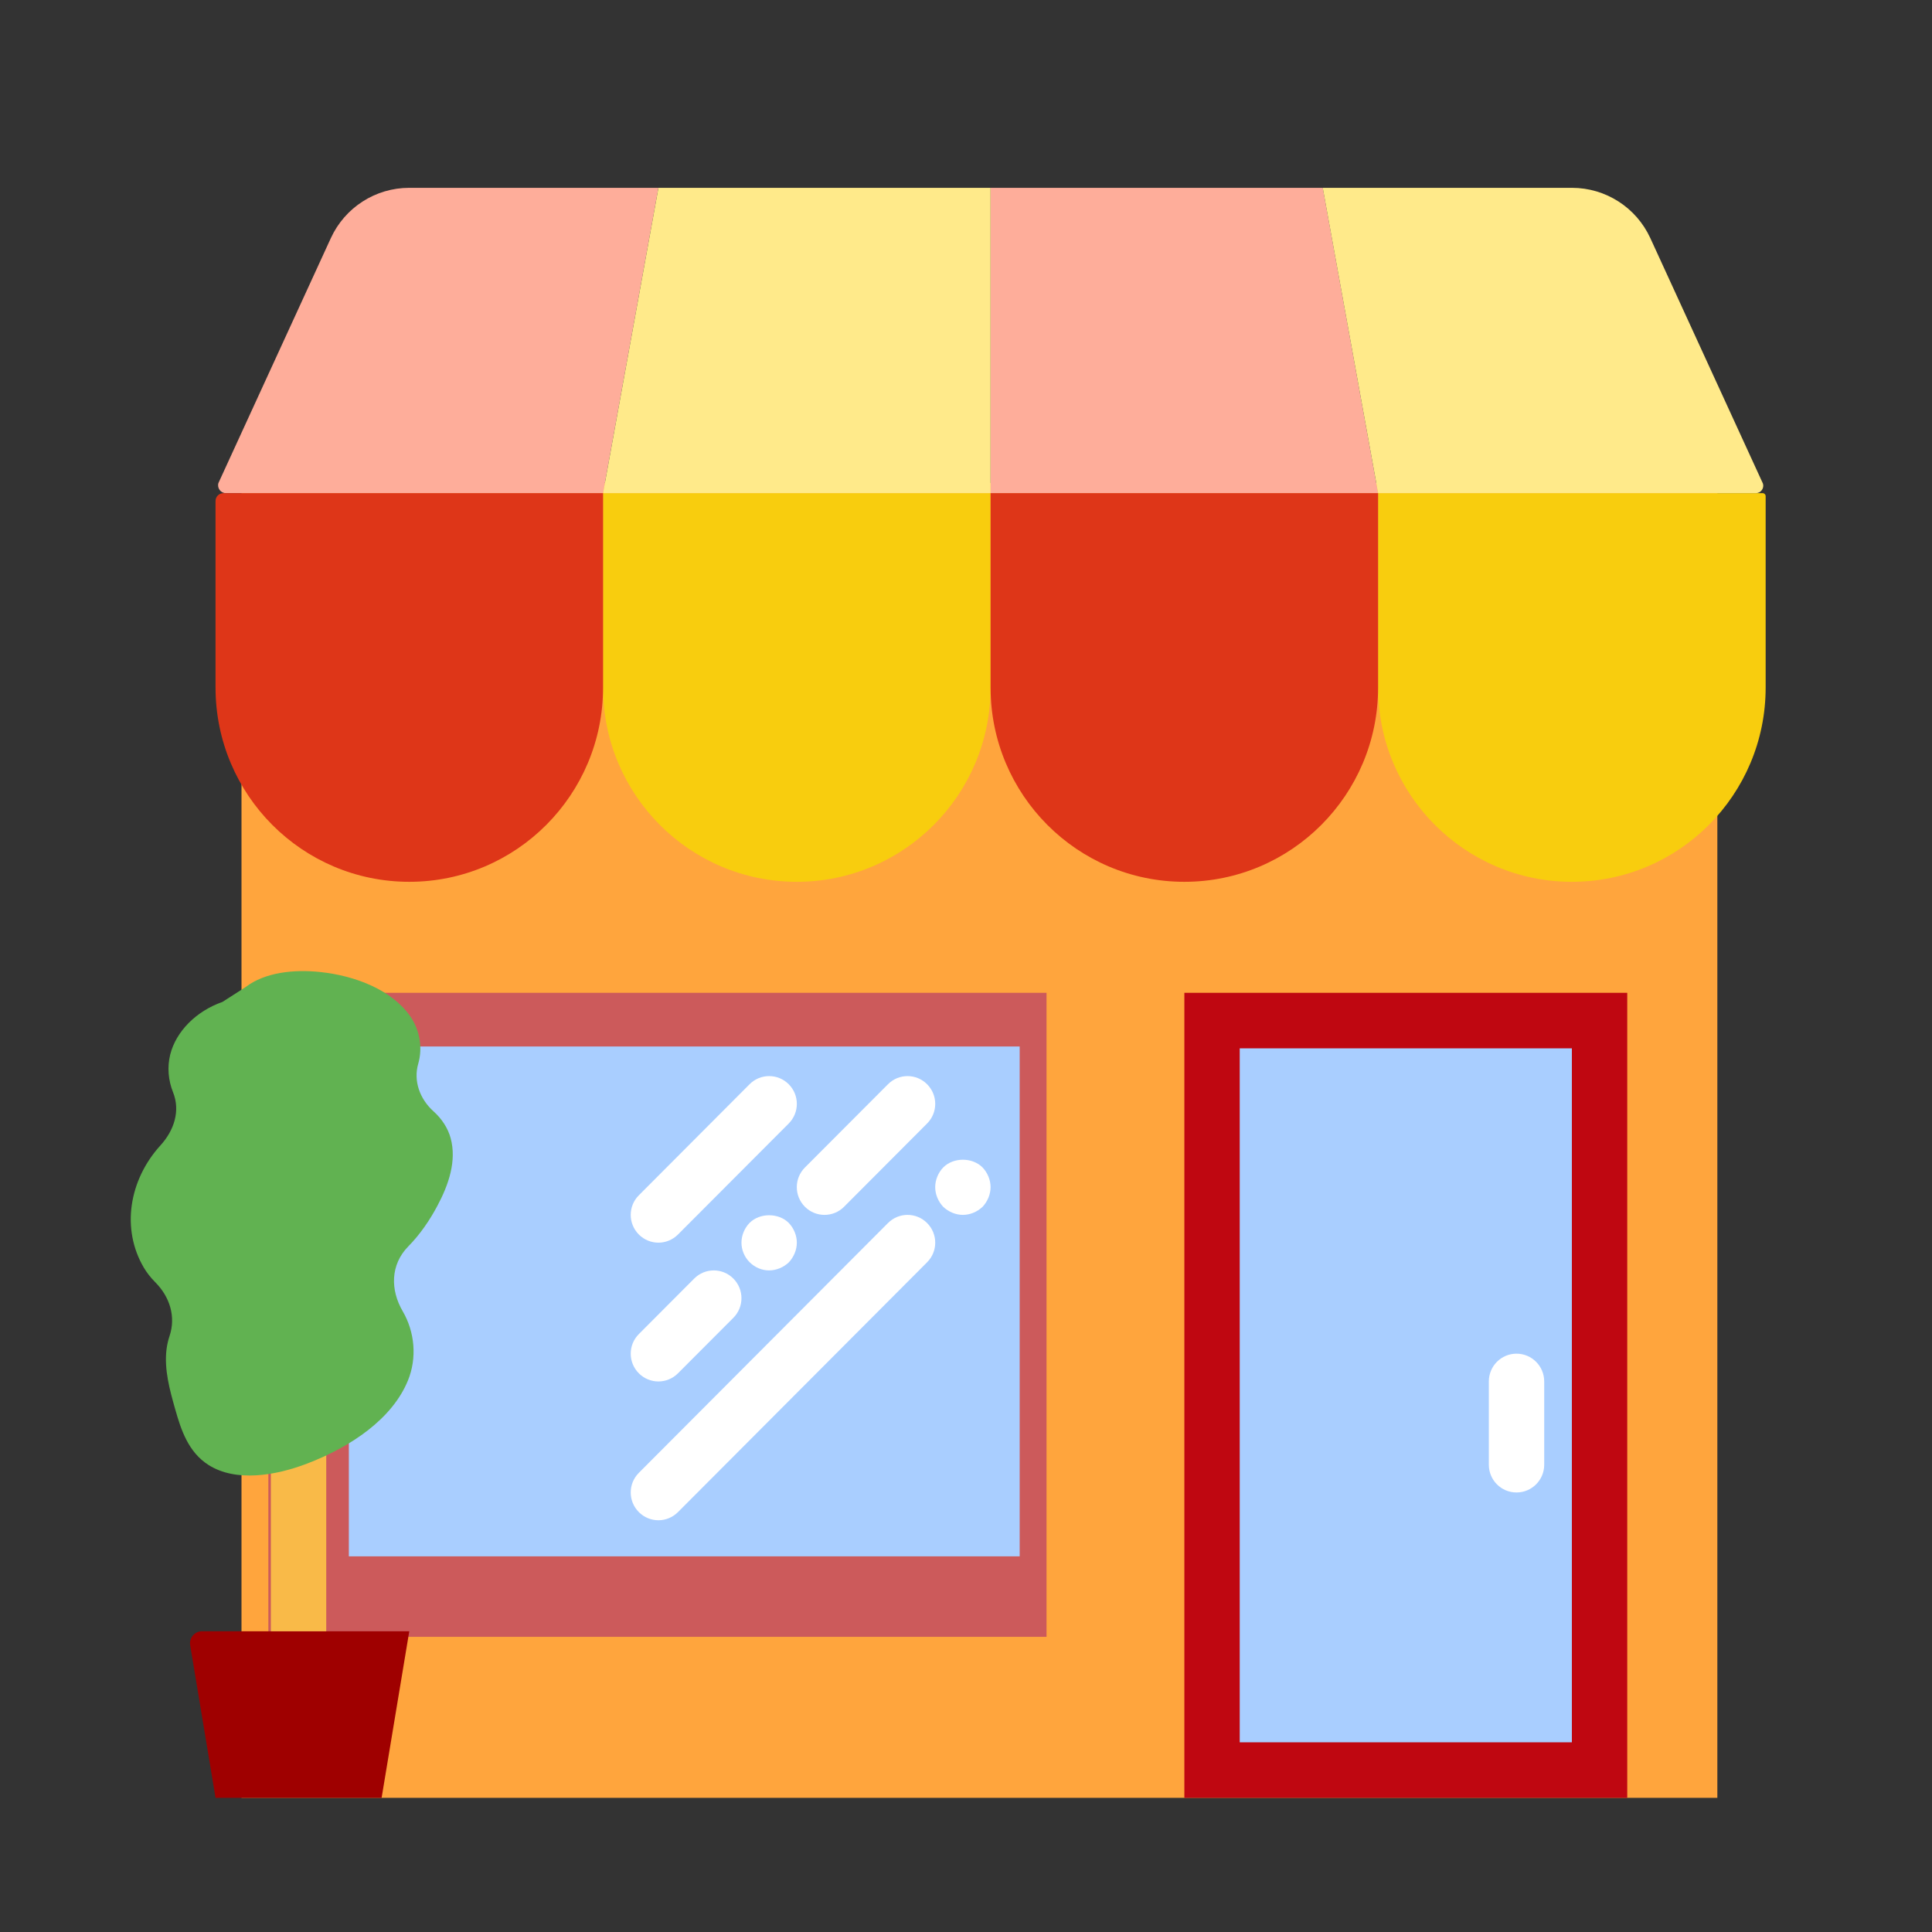 <?xml version="1.0" encoding="UTF-8"?>
<svg width="50px" height="50px" viewBox="0 0 50 50" version="1.1" xmlns="http://www.w3.org/2000/svg" xmlns:xlink="http://www.w3.org/1999/xlink">
    <rect x="0" y="0" width="50" height="50" fill="#333333" stroke="none"/>
    <!-- Generator: Sketch 58 (84663) - https://sketch.com -->
    <title>comprar-tienda</title>
    <desc>Created with Sketch.</desc>
    <g id="comprar-tienda" stroke="none" stroke-width="1" fill="none" fill-rule="evenodd">
        <g id="Group-10" transform="translate(2, 4)">
            <g id="Group-34-Copy" transform="translate(0.778, 0.861)">
                <polygon id="Fill-1" fill="#FFA53D" points="3.472 7.639 3.472 15.307 3.472 21.119 3.472 41.667 7.009 41.667 41.667 41.667 41.667 15.307 41.667 7.639"></polygon>
                <polygon id="Fill-2" fill="#CC5A5B" points="4.167 37.5 24.306 37.5 24.306 20.833 4.167 20.833"></polygon>
                <polygon id="Fill-3" fill="#A9CEFF" points="6.25 35.417 23.611 35.417 23.611 22.222 6.25 22.222"></polygon>
                <g id="Group-33">
                    <path d="M12.829,7.902 L3.07,7.902 C2.935,7.902 2.837,7.772 2.874,7.642 L5.784,1.302 C6.148,0.509 6.94,0 7.811,0 L14.262,0 L12.829,7.902 Z" id="Fill-4" fill="#FEAD9A"></path>
                    <polygon id="Fill-6" fill="#FEAD9A" points="32.887 7.902 22.858 7.902 22.858 0 31.455 0"></polygon>
                    <path d="M17.844,17.96 L17.844,17.96 C15.074,17.96 12.829,15.708 12.829,12.931 L12.829,7.902 L22.858,7.902 L22.858,12.931 C22.858,15.708 20.613,17.96 17.844,17.96" id="Fill-8" fill="#F8CD0E"></path>
                    <path d="M37.902,17.96 L37.902,17.96 C35.133,17.96 32.887,15.708 32.887,12.931 L32.887,7.902 L42.84,7.902 C42.882,7.902 42.917,7.937 42.917,7.979 L42.917,12.931 C42.917,15.708 40.672,17.96 37.902,17.96" id="Fill-10" fill="#F8CD0E"></path>
                    <polygon id="Fill-12" fill="#FFEA8A" points="22.858 7.902 12.829 7.902 14.262 0 22.858 0"></polygon>
                    <path d="M42.662,7.902 L32.887,7.902 L31.454,0 L37.905,0 C38.776,0 39.569,0.509 39.933,1.303 L42.848,7.657 C42.882,7.78 42.79,7.902 42.662,7.902" id="Fill-14" fill="#FFEA8A"></path>
                    <path d="M7.814,17.96 L7.814,17.96 C5.045,17.96 2.8,15.708 2.8,12.931 L2.8,8.105 C2.8,7.993 2.89,7.902 3.002,7.902 L12.829,7.902 L12.829,12.931 C12.829,15.708 10.584,17.96 7.814,17.96" id="Fill-16" fill="#DE3618"></path>
                    <path d="M27.873,17.96 L27.873,17.96 C25.103,17.96 22.858,15.708 22.858,12.931 L22.858,7.902 L32.887,7.902 L32.887,12.931 C32.887,15.708 30.642,17.96 27.873,17.96" id="Fill-18" fill="#DE3618"></path>
                    <polygon id="Fill-20" fill="#BF0711" points="27.873 41.667 39.335 41.667 39.335 20.833 27.873 20.833"></polygon>
                    <polygon id="Fill-22" fill="#A9CEFF" points="29.306 40.23 37.902 40.23 37.902 22.27 29.306 22.27"></polygon>
                    <path d="M36.469,33.764 C36.073,33.764 35.753,33.443 35.753,33.046 L35.753,30.891 C35.753,30.494 36.073,30.172 36.469,30.172 C36.865,30.172 37.186,30.494 37.186,30.891 L37.186,33.046 C37.186,33.443 36.865,33.764 36.469,33.764" id="Fill-23" fill="#FFFFFF"></path>
                    <path d="M14.262,27.299 C14.445,27.299 14.628,27.228 14.768,27.088 L17.634,24.215 C17.914,23.934 17.914,23.48 17.634,23.199 C17.354,22.918 16.901,22.918 16.621,23.199 L13.755,26.073 C13.475,26.353 13.475,26.807 13.755,27.088 C13.895,27.228 14.078,27.299 14.262,27.299" id="Fill-24" fill="#FFFFFF"></path>
                    <path d="M14.262,30.891 C14.445,30.891 14.628,30.82 14.768,30.68 L16.201,29.244 C16.481,28.963 16.481,28.509 16.201,28.228 C15.921,27.947 15.468,27.947 15.188,28.228 L13.755,29.665 C13.475,29.945 13.475,30.399 13.755,30.68 C13.895,30.82 14.078,30.891 14.262,30.891" id="Fill-25" fill="#FFFFFF"></path>
                    <path d="M16.619,26.789 C16.489,26.924 16.411,27.112 16.411,27.299 C16.411,27.486 16.489,27.672 16.619,27.802 C16.754,27.937 16.933,28.017 17.127,28.017 C17.313,28.017 17.5,27.938 17.636,27.809 C17.765,27.672 17.844,27.486 17.844,27.299 C17.844,27.112 17.765,26.924 17.636,26.789 C17.371,26.523 16.884,26.523 16.619,26.789" id="Fill-26" fill="#FFFFFF"></path>
                    <path d="M18.053,26.37 C18.193,26.51 18.376,26.58 18.56,26.58 C18.743,26.58 18.927,26.51 19.066,26.37 L21.215,24.215 C21.496,23.934 21.496,23.48 21.215,23.199 C20.935,22.918 20.483,22.918 20.203,23.199 L18.053,25.354 C17.773,25.635 17.773,26.089 18.053,26.37" id="Fill-27" fill="#FFFFFF"></path>
                    <path d="M20.203,26.791 L13.755,33.256 C13.475,33.537 13.475,33.991 13.755,34.272 C13.895,34.412 14.078,34.483 14.262,34.483 C14.445,34.483 14.628,34.412 14.768,34.272 L21.215,27.807 C21.496,27.526 21.496,27.072 21.215,26.791 C20.935,26.51 20.483,26.51 20.203,26.791" id="Fill-28" fill="#FFFFFF"></path>
                    <path d="M22.65,25.352 C22.385,25.086 21.898,25.086 21.633,25.352 C21.503,25.487 21.425,25.675 21.425,25.862 C21.425,26.049 21.503,26.235 21.633,26.372 C21.769,26.501 21.955,26.58 22.142,26.58 C22.328,26.58 22.514,26.501 22.65,26.372 C22.779,26.235 22.858,26.049 22.858,25.862 C22.858,25.675 22.779,25.487 22.65,25.352" id="Fill-29" fill="#FFFFFF"></path>
                    <path d="M7.098,41.667 L2.8,41.667 L2.144,37.719 C2.112,37.529 2.258,37.356 2.45,37.356 L7.814,37.356 L7.098,41.667 Z" id="Fill-30" fill="#9F0000"></path>
                    <polygon id="Fill-31" fill="#F9BA48" points="4.232 37.356 5.665 37.356 5.665 29.454 4.232 29.454"></polygon>
                    <path d="M8.539,26.35 C8.834,25.799 9.044,25.183 8.885,24.595 C8.816,24.34 8.659,24.095 8.443,23.902 C8.079,23.575 7.92,23.105 8.045,22.672 C8.163,22.263 8.092,21.803 7.836,21.436 C7.368,20.768 6.437,20.393 5.511,20.295 C4.831,20.223 4.08,20.3 3.577,20.685 L2.978,21.069 C2.298,21.307 1.777,21.833 1.627,22.432 C1.547,22.756 1.576,23.097 1.702,23.411 C1.89,23.881 1.734,24.388 1.374,24.782 C0.565,25.671 0.35,26.942 0.947,27.95 C1.023,28.077 1.121,28.204 1.235,28.318 C1.626,28.708 1.774,29.225 1.61,29.715 C1.572,29.827 1.547,29.942 1.532,30.056 C1.468,30.579 1.612,31.101 1.757,31.613 C1.908,32.144 2.094,32.718 2.618,33.052 C3.327,33.503 4.354,33.328 5.166,33.018 C6.313,32.579 7.375,31.856 7.78,30.865 C8.016,30.286 7.96,29.615 7.643,29.072 C7.323,28.523 7.323,27.872 7.786,27.398 C8.095,27.084 8.342,26.72 8.539,26.35" id="Fill-32" fill="#61B251"></path>
                </g>
            </g>
        </g>
    </g>
</svg>